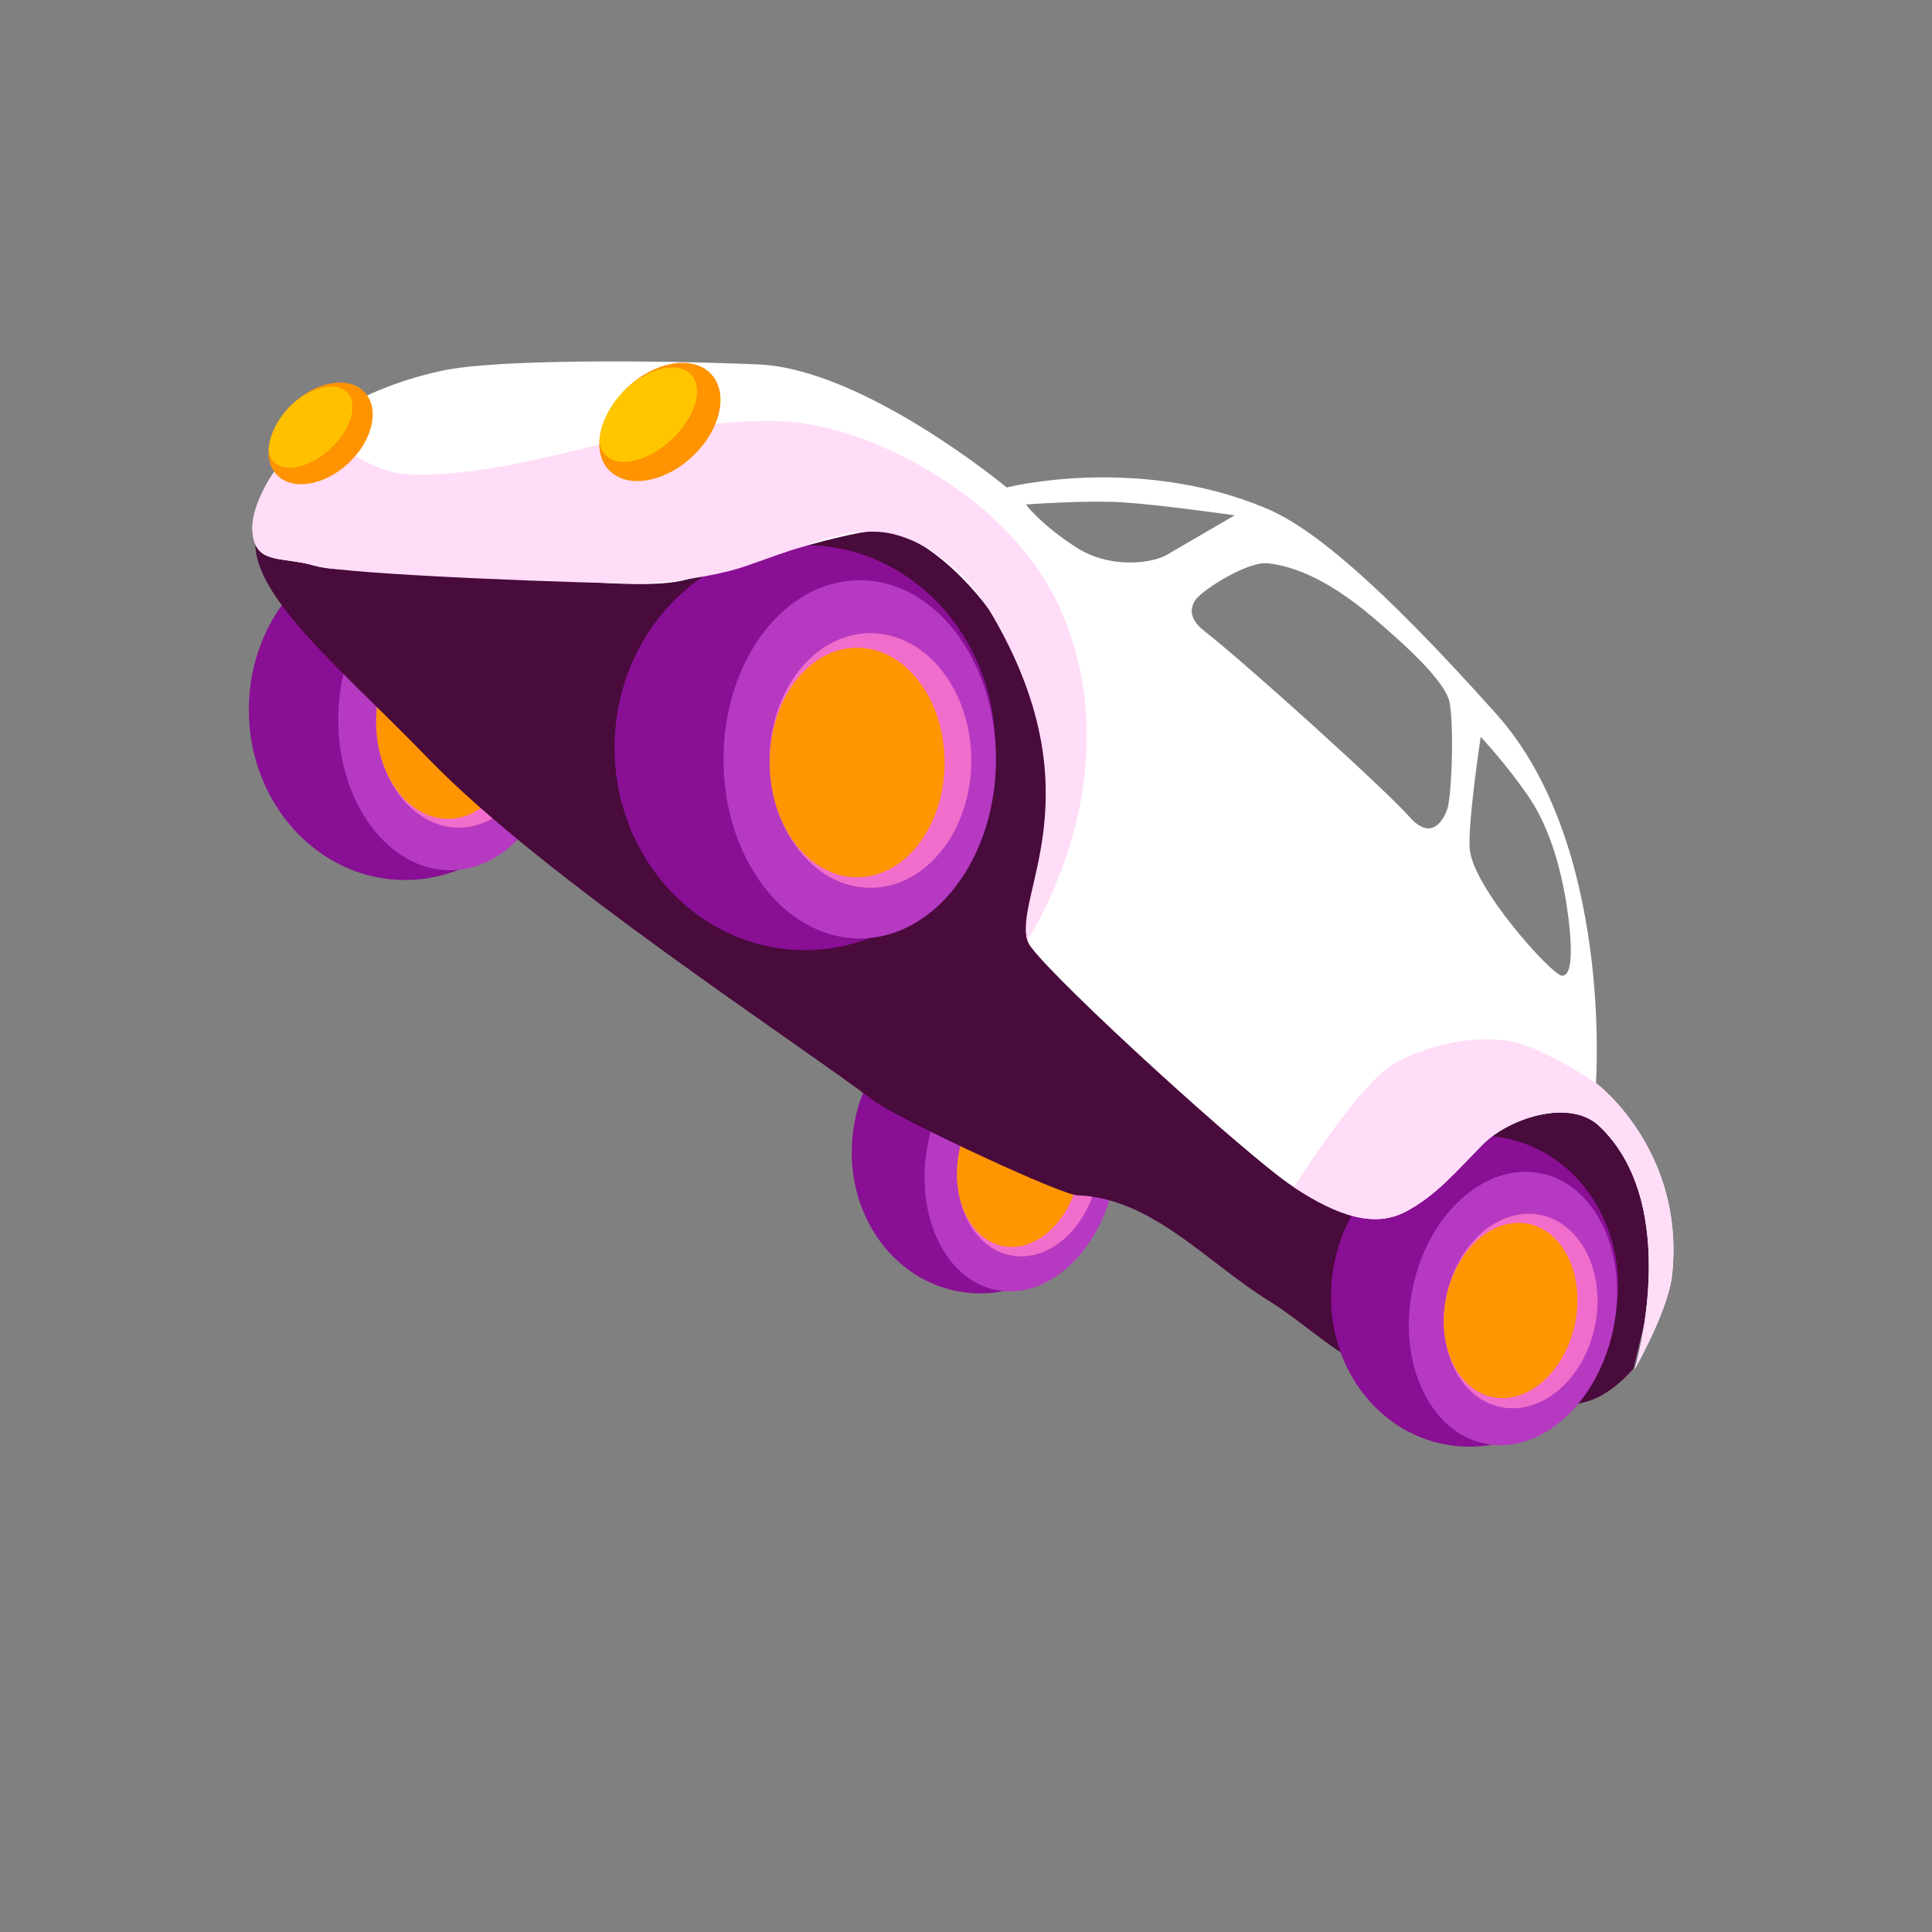 <?xml version="1.0" encoding="UTF-8" standalone="no"?><!DOCTYPE svg PUBLIC "-//W3C//DTD SVG 1.1//EN" "http://www.w3.org/Graphics/SVG/1.1/DTD/svg11.dtd"><svg width="100%" height="100%" viewBox="0 0 4267 4267" version="1.1" xmlns="http://www.w3.org/2000/svg" xmlns:xlink="http://www.w3.org/1999/xlink" xml:space="preserve" xmlns:serif="http://www.serif.com/" style="fill-rule:evenodd;clip-rule:evenodd;stroke-linejoin:round;stroke-miterlimit:2;"><rect x="0" y="0" width="4267" height="4267" fill="#808080" stroke="none"/><g id="Layer2"><g id="Layer1"><ellipse cx="894.608" cy="1567.58" rx="345.082" ry="376.094" style="fill:#890f94;"/><ellipse cx="994.036" cy="1589.39" rx="247.049" ry="332.651" style="fill:#b639c1;"/><ellipse cx="1013.47" cy="1591.48" rx="182.854" ry="236.398" style="fill:#f16dcb;"/><ellipse cx="989.378" cy="1595.24" rx="158.588" ry="213.174" style="fill:#ff9500;"/></g><g id="Layer11" serif:id="Layer1"><path d="M2237.17,2214.07c159.083,30.593 260.764,198.294 226.924,374.262c-33.84,175.968 -190.469,293.995 -349.551,263.402c-159.083,-30.593 -260.764,-198.294 -226.924,-374.262c33.84,-175.969 190.469,-293.995 349.551,-263.402Z" style="fill:#890f94;"/><path d="M2309.58,2285.36c113.89,21.902 182.054,166.045 152.122,321.688c-29.931,155.642 -146.695,264.222 -260.585,242.32c-113.889,-21.902 -182.053,-166.045 -152.121,-321.687c29.931,-155.642 146.695,-264.222 260.584,-242.321Z" style="fill:#b639c1;"/><path d="M2309.78,2371.85c84.296,16.21 135.464,119.17 114.194,229.777c-21.271,110.606 -106.977,187.244 -191.273,171.033c-84.295,-16.21 -135.463,-119.17 -114.193,-229.777c21.271,-110.606 106.977,-187.244 191.272,-171.033Z" style="fill:#f16dcb;"/><path d="M2285.26,2390.86c73.109,14.06 116.892,106.451 97.711,206.192c-19.181,99.741 -94.109,169.303 -167.218,155.243c-73.109,-14.059 -116.892,-106.45 -97.711,-206.191c19.181,-99.741 94.109,-169.303 167.218,-155.244Z" style="fill:#ff9500;"/></g><path d="M947.369,1676.76c-217.104,-224.677 -451.887,-406.424 -364.67,-536.943c40.256,-60.244 80.284,-115.548 148.812,-168.285c68.529,-52.737 128.182,-82.912 244.571,-107.36c116.389,-24.447 580.866,-31.3 801.511,45.281c714.369,247.94 1710.11,1493.28 1710.11,1493.28c0,-0 208.37,130.374 179.235,406.39c-8.347,79.081 -56.709,215.104 -56.709,215.104c-0,0 12.689,-42.054 21.936,-104.489l-24.206,102.379c-0,0 -50.066,62.203 -110.494,75.181c-67.231,14.438 -68.134,77.036 -111.241,69.61c-82.352,-14.188 -289.137,-105.963 -382.875,-154.735c-66.947,-34.834 -134.724,-98.242 -198.929,-137.903c-139.444,-86.136 -260.279,-228.609 -425.469,-234.428c-35.44,-1.249 -360.741,-152.529 -444.281,-204.929c-164.55,-126.359 -733.021,-495.003 -987.299,-758.151Z" style="fill:#490a3c;"/><g id="Layer12" serif:id="Layer1"><ellipse cx="1777.66" cy="1651.17" rx="420.325" ry="447.285" style="fill:#890f94;"/><ellipse cx="1898.77" cy="1677.11" rx="300.917" ry="395.619" style="fill:#b639c1;"/><ellipse cx="1922.44" cy="1679.6" rx="222.724" ry="281.146" style="fill:#f16dcb;"/><ellipse cx="1893.09" cy="1684.07" rx="193.168" ry="253.526" style="fill:#ff9500;"/></g><g id="Layer13" serif:id="Layer1"><path d="M3327.59,2514.39c170.564,35.894 277.237,216.156 238.065,402.292c-39.172,186.137 -209.45,308.115 -380.014,272.22c-170.564,-35.895 -277.237,-216.156 -238.065,-402.292c39.172,-186.137 209.45,-308.115 380.014,-272.22Z" style="fill:#890f94;"/><path d="M3404.32,2591.65c122.109,25.697 193.117,180.224 158.47,344.86c-34.648,164.636 -161.914,277.437 -284.023,251.739c-122.109,-25.697 -193.117,-180.224 -158.47,-344.86c34.648,-164.636 161.914,-277.436 284.023,-251.739Z" style="fill:#b639c1;"/><path d="M3403.17,2683.5c90.379,19.02 143.766,129.449 119.144,246.447c-24.622,116.999 -117.988,196.545 -208.367,177.525c-90.38,-19.02 -143.766,-129.45 -119.144,-246.448c24.622,-116.998 117.988,-196.544 208.367,-177.524Z" style="fill:#f16dcb;"/><path d="M3376.5,2703.15c78.386,16.496 123.999,115.545 101.796,221.05c-22.203,105.504 -103.868,177.768 -182.254,161.272c-78.385,-16.496 -123.998,-115.545 -101.795,-221.05c22.203,-105.504 103.868,-177.768 182.253,-161.272Z" style="fill:#ff9500;"/></g><path d="M983.497,1255.21c172.763,15.86 427.014,50.545 525.98,26.505c115.309,-28.009 335.947,-102.773 425.883,-110.014c89.936,-7.242 220.258,119.381 279.299,219.598c245.53,416.768 2.168,617.179 61.07,698.587c58.902,81.407 478.478,463.425 579.476,530.56c100.999,67.136 181.013,90.971 248.275,56.136c67.262,-34.834 113.138,-89.978 170.816,-148.458c57.677,-58.479 192.593,-102.955 257.775,-41.126c186.797,177.192 78.156,537.232 78.156,537.232c-0,0 74.474,-129.735 82.821,-208.816c29.134,-276.016 -168.324,-423.609 -168.324,-423.609c-0,0 38.225,-525.844 -219.605,-814.451c-264.594,-296.177 -411.838,-414.33 -509.364,-455.022c-285.073,-118.944 -572.341,-45.707 -572.341,-45.707c-0,-0 -315.136,-261.892 -548.485,-271.751c-233.348,-9.859 -578.716,-11.295 -695.106,13.152c-116.389,24.448 -214.2,70.451 -282.729,123.188c-68.529,52.737 -145.798,162.413 -139.253,234.573c6.544,72.16 63.462,52.357 135.664,73.258c72.203,20.901 174.552,-4.434 289.992,6.165Zm2286.79,372.173c0,-0 -28.365,187.85 -24.464,245.767c5.844,86.769 181.131,279.224 203.197,281.732c33.938,3.858 17.142,-123.242 7.482,-177.195c-9.661,-53.954 -31.128,-144.65 -78.739,-215.585c-47.611,-70.936 -107.476,-134.719 -107.476,-134.719Zm-237.398,-263.23c108.848,92.368 152.304,143.531 165.888,177.457c13.512,33.745 8.69,214.748 -2.618,246.349c-7.49,20.935 -33.81,72.134 -83.087,16.239c-52.288,-59.309 -357.423,-335.55 -454.335,-411.519c-27.37,-21.456 -33.829,-45.027 -18.595,-67.465c15.235,-22.438 115.87,-86.364 160.526,-81.061c44.656,5.303 119.493,24.338 232.221,120Zm-767.177,-249.88c-0,0 130.853,-9.938 212.131,-4.898c87.352,5.418 248.993,28.776 248.993,28.776c-0,-0 -120.443,70.323 -150.401,87.593c-29.957,17.269 -123.124,32.934 -200.984,-17.734c-77.86,-50.669 -109.739,-93.737 -109.739,-93.737Z" style="fill:#fff;"/><path d="M696.213,941.894c26.995,23.822 119.353,100.228 198.569,105.094c93.934,5.771 204.278,-13.173 290.611,-32.118c86.333,-18.944 363.939,-97.452 554.86,-83.771c190.921,13.68 500.607,172.635 606.078,424.094c137.997,329.004 -25.457,637.177 -77.064,721.473c-31.06,-99.486 154.086,-324.561 -79.811,-721.581c-59.04,-100.217 -162.099,-175.976 -250.743,-180.527c-40.226,-2.066 -92.728,5.692 -158.341,29.96c-40.888,13.009 -84.207,28.286 -128.464,44.102c-52.696,18.832 -129.283,32.614 -224.148,40.621c-120.948,-0.381 -662.052,-19.298 -734.255,-40.199c-72.202,-20.901 -129.12,-1.098 -135.664,-73.258c-6.517,-71.851 70.063,-180.896 138.372,-233.89Z" style="fill:#ffddf8;"/><path d="M2857.59,2622.03c30.492,-47.771 155.606,-239.1 226.834,-276.577c81.533,-42.899 207.965,-69.697 295.452,-32.596c54.673,23.185 109.613,54.173 153.221,85.788c37.313,31.938 185.451,175.148 159.947,416.771c-8.347,79.081 -82.821,208.816 -82.821,208.816c-0,0 108.641,-360.04 -78.156,-537.232c-65.182,-61.829 -200.098,-17.353 -257.775,41.126c-57.678,58.48 -103.554,113.624 -170.816,148.458c-66.731,34.56 -146.013,11.372 -245.886,-54.554Z" style="fill:#ffddf8;"/><path d="M1570.61,826.093c39.499,42.235 20.866,123.941 -41.584,182.346c-62.45,58.406 -145.219,71.534 -184.718,29.3c-39.499,-42.234 -20.866,-123.941 41.584,-182.346c62.45,-58.405 145.219,-71.534 184.718,-29.3Z" style="fill:#ff9300;"/><clipPath id="_clip1"><path d="M1570.61,826.093c39.499,42.235 20.866,123.941 -41.584,182.346c-62.45,58.406 -145.219,71.534 -184.718,29.3c-39.499,-42.234 -20.866,-123.941 41.584,-182.346c62.45,-58.405 145.219,-71.534 184.718,-29.3Z"/></clipPath><g clip-path="url(#_clip1)"><path d="M1526.36,827.258c28.423,30.392 9.041,94.774 -43.256,143.684c-52.296,48.909 -117.831,63.943 -146.254,33.552c-28.423,-30.392 -9.041,-94.774 43.256,-143.683c52.296,-48.91 117.831,-63.944 146.254,-33.553Z" style="fill:#fffb00;fill-opacity:0.5;"/></g><path d="M805.353,866.256c33.953,36.304 17.936,106.537 -35.745,156.742c-53.681,50.204 -124.828,61.489 -158.781,25.185c-33.952,-36.304 -17.936,-106.538 35.745,-156.742c53.681,-50.204 124.829,-61.489 158.781,-25.185Z" style="fill:#ff9300;"/><clipPath id="_clip2"><path d="M805.353,866.256c33.953,36.304 17.936,106.537 -35.745,156.742c-53.681,50.204 -124.828,61.489 -158.781,25.185c-33.952,-36.304 -17.936,-106.538 35.745,-156.742c53.681,-50.204 124.829,-61.489 158.781,-25.185Z"/></clipPath><g clip-path="url(#_clip2)"><path d="M767.31,867.257c24.432,26.124 7.772,81.466 -37.182,123.508c-44.953,42.042 -101.285,54.965 -125.717,28.841c-24.432,-26.124 -7.771,-81.466 37.182,-123.508c44.953,-42.042 101.285,-54.965 125.717,-28.841Z" style="fill:#fffb00;fill-opacity:0.44;"/></g></g></svg>
